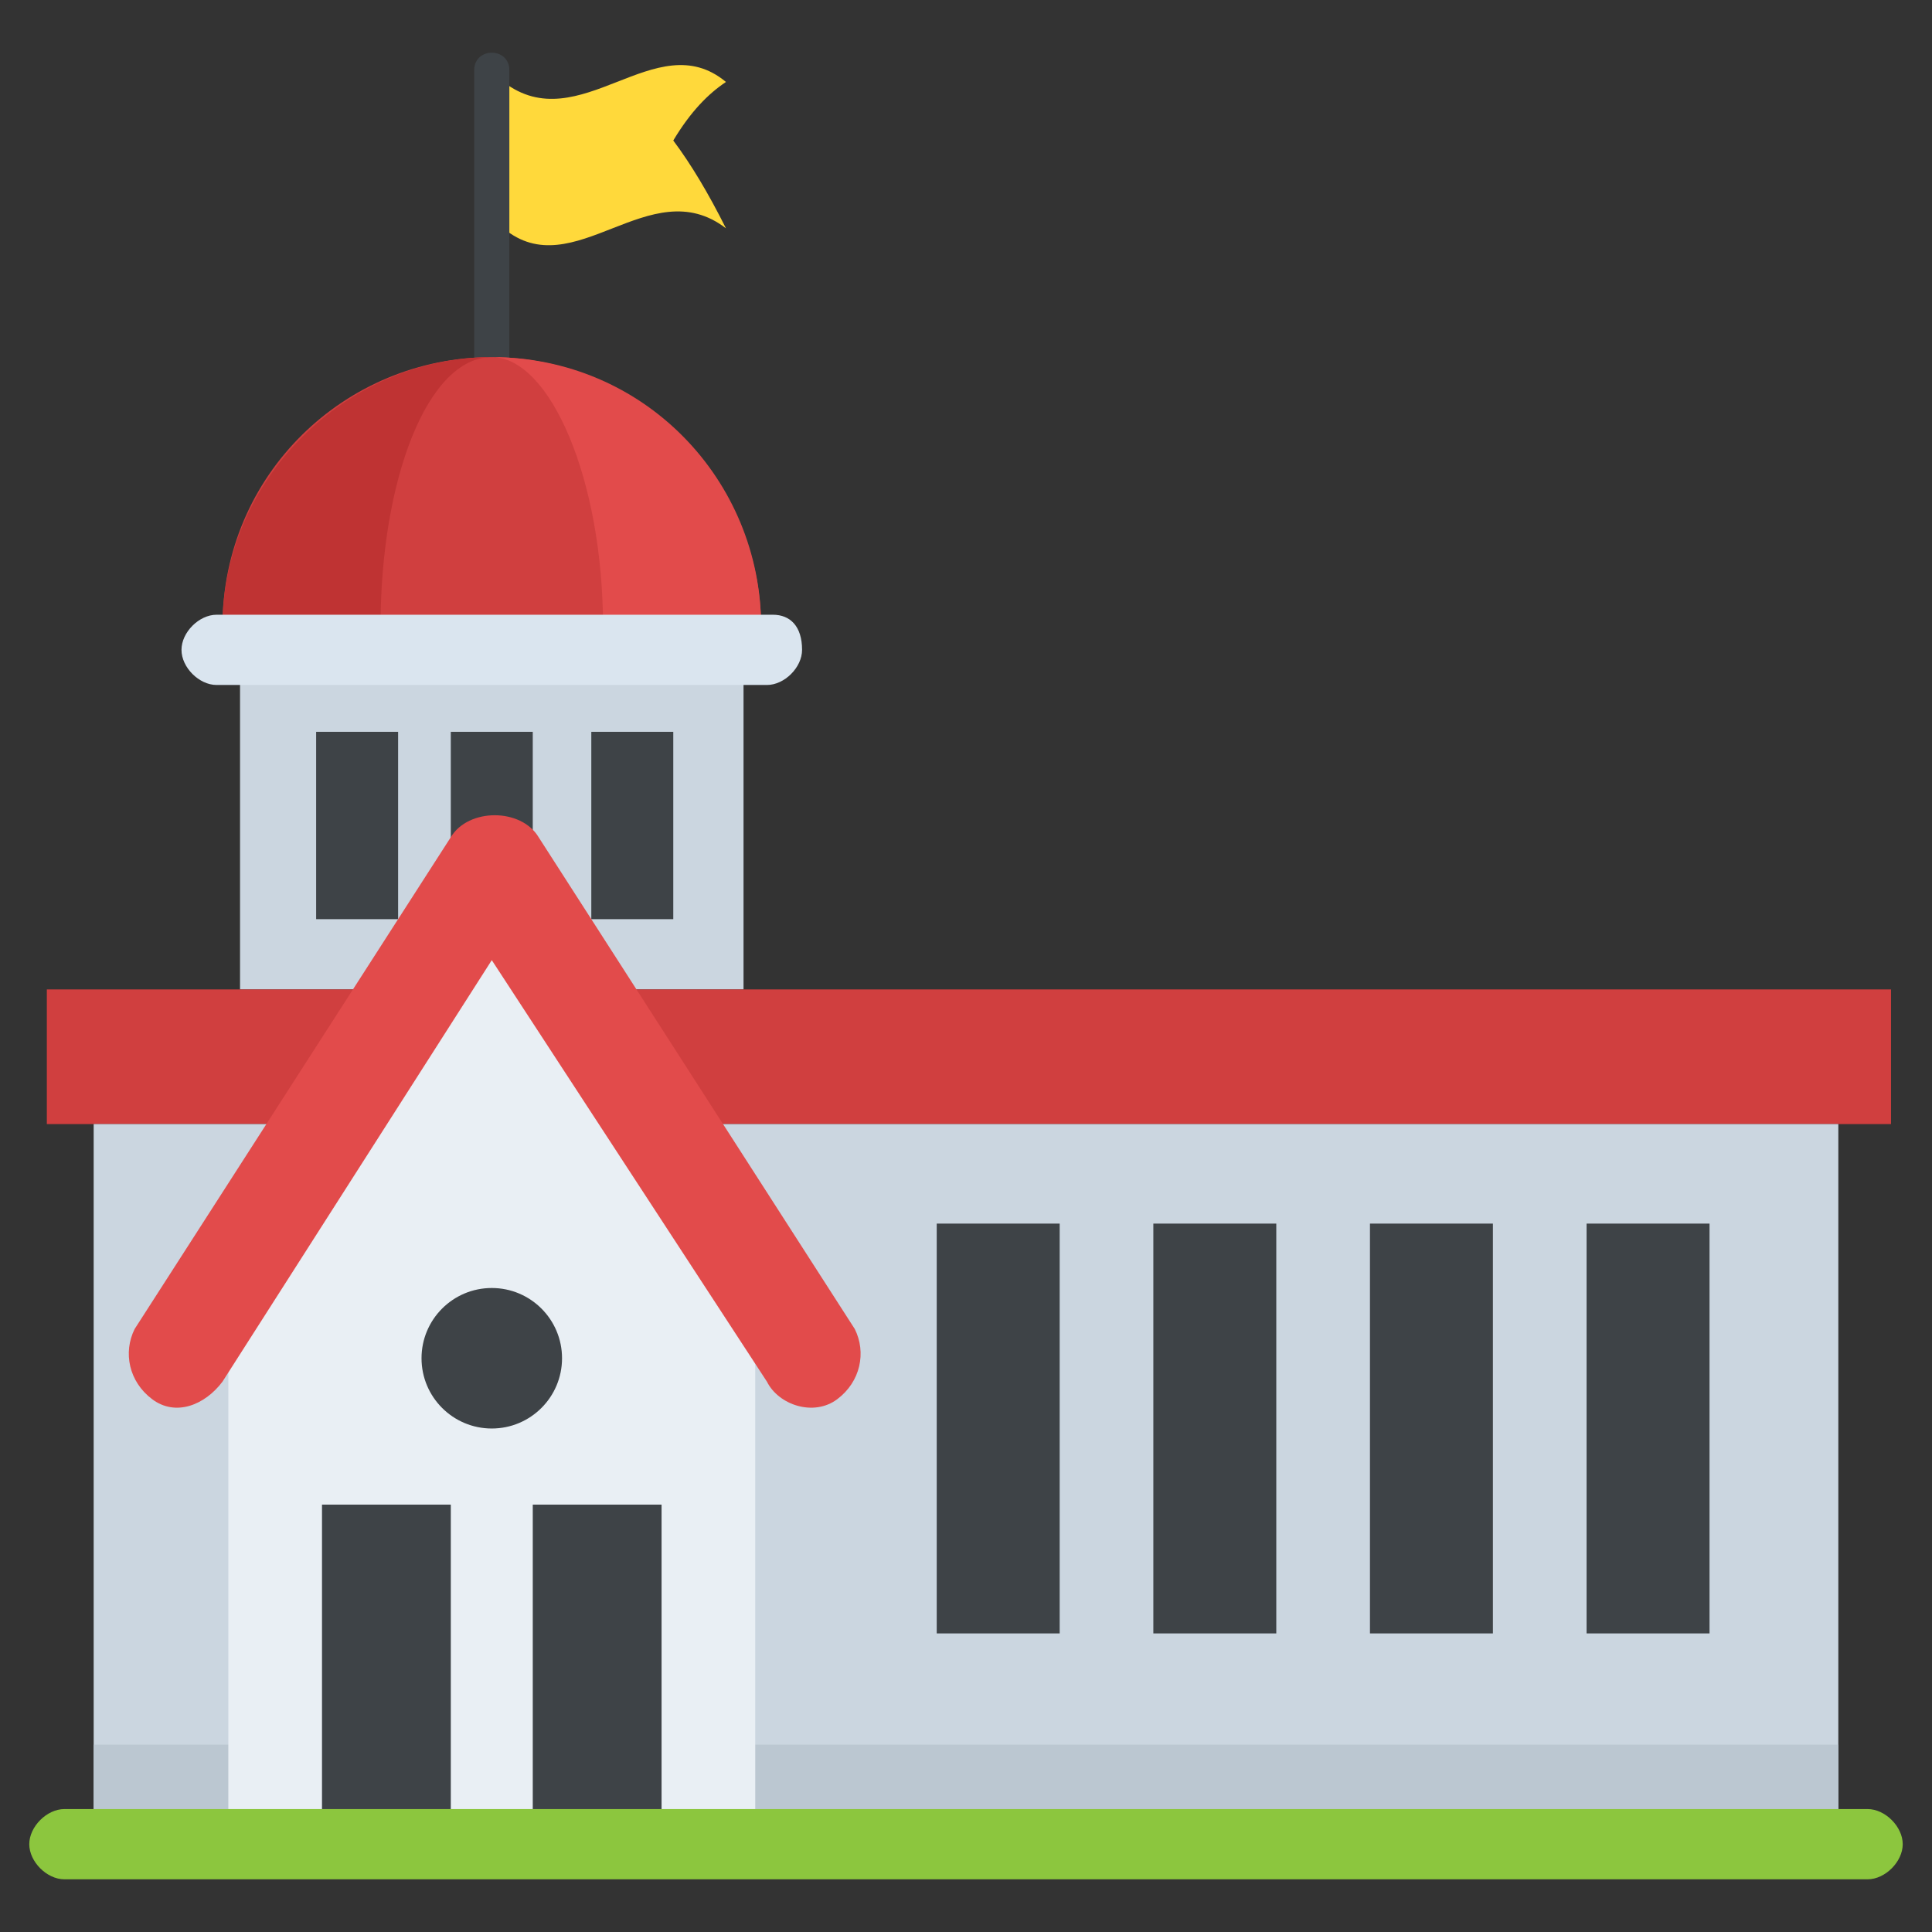 <?xml version="1.0" encoding="utf-8"?>
<!-- Generator: Adobe Illustrator 21.1.0, SVG Export Plug-In . SVG Version: 6.00 Build 0)  -->
<svg version="1.1" id="Layer_1" xmlns="http://www.w3.org/2000/svg" xmlns:xlink="http://www.w3.org/1999/xlink" x="0px" y="0px"
	 viewBox="0 0 33 33" style="enable-background:new 0 0 33 33;" xml:space="preserve">
<rect x="0" y="0" width="33" height="33" fill="#333333" stroke="none"/>
<style type="text/css">
	.st0{fill:#DAE5EF;}
	.st1{fill:#CBD6E0;}
	.st2{fill:#D03F3F;}
	.st3{fill:#BF3333;}
	.st4{fill:#E24B4B;}
	.st5{fill:#6D4135;}
	.st6{fill:#5B331D;}
	.st7{fill:#3E4347;}
	.st8{fill:#4E99D2;}
	.st9{fill:#65B1EF;}
	.st10{fill:#FFDC97;}
	.st11{fill:#FFCD7D;}
	.st12{fill:#FFE9AB;}
	.st13{fill:#31373A;}
	.st14{fill:#8CC63E;}
	.st15{fill:#FFD93B;}
	.st16{fill:#F4C534;}
	.st17{fill:#59A5E0;}
	.st18{fill:#DEE4E9;}
	.st19{fill:#D3D9DD;}
	.st20{fill:#FFFFFF;}
	.st21{fill:#2AB4CD;}
	.st22{fill:#1DA9BF;}
	.st23{fill:#E9EFF4;}
	.st24{fill:#7FB239;}
	.st25{fill:#719D34;}
	.st26{opacity:0.5;}
	.st27{fill:#BBC7D1;}
	.st28{fill:#E84D88;}
	.st29{fill:#D23F77;}
	.st30{fill:#633B2A;}
	.st31{fill:#E9B02C;}
	.st32{fill:#38C0DC;}
	.st33{fill:#45CBEA;}
	.st34{fill:#5A5F63;}
	.st35{fill:#E18823;}
	.st36{fill:#CF7519;}
	.st37{fill:#428DC3;}
	.st38{fill:#8D9BA3;}
	.st39{fill:#7B8B92;}
	.st40{fill:#ACB9C1;}
	.st41{fill:#846144;}
	.st42{fill:#7A5B44;}
	.st43{fill:#6B503B;}
	.st44{fill:#F29A2E;}
	.st45{fill:#728389;}
	.st46{fill:#FFD68D;}
	.st47{fill:#8F6D52;}
	.st48{fill:#84939A;}
	.st49{opacity:0.1;}
	.st50{fill:#89664C;}
	.st51{opacity:0.15;}
	.st52{fill:#DE9C25;}
	.st53{fill:#2AB4CD;stroke:#FFFFFF;stroke-width:0.5;stroke-linecap:round;stroke-linejoin:round;stroke-miterlimit:10;}
	.st54{fill:#FC97B2;}
	.st55{fill:#E88EA7;}
	.st56{opacity:0.2;}
	.st57{fill:#BB3166;}
	.st58{opacity:0.35;}
	.st59{opacity:0.6;}
	.st60{fill:#F9D087;}
	.st61{fill:#A5856D;}
	.st62{fill:#5C4533;}
	.st63{fill:#9A795F;}
	.st64{fill:#512A1B;}
	.st65{fill:#492418;}
	.st66{fill:#BE630E;}
	.st67{fill:none;}
	.st68{opacity:0.5;fill:#E18823;}
	.st69{opacity:0.1;fill:#FFFFFF;}
	.st70{fill:#FCCB7C;}
	.st71{opacity:0.15;fill:#FFFFFF;}
	.st72{opacity:0.2;fill:#FFFFFF;}
	.st73{opacity:0.5;fill:#CBD6E0;}
</style>
<g>
	<g>
		<g>
			<path class="st15" d="M11.5,2.4c0.3,0.4,0.6,0.9,0.9,1.5c-1.3-1-2.6,1-3.8,0V1.4c1.3,1,2.6-1,3.8,0C12.1,1.6,11.8,1.9,11.5,2.4z"
				/>
		</g>
		<g>
			<path class="st7" d="M8.7,1.2v5.6H8.1V1.2C8.1,0.8,8.7,0.8,8.7,1.2z"/>
		</g>
	</g>
	<g>
		<g>
			<g>
				<g>
					<rect x="4.1" y="11.4" class="st1" width="8.6" height="5.5"/>
				</g>
				<g>
					<g>
						<g>
							<rect x="5.4" y="12.5" class="st7" width="1.4" height="3.2"/>
						</g>
					</g>
					<g>
						<g>
							<rect x="7.7" y="12.5" class="st7" width="1.4" height="3.2"/>
						</g>
					</g>
					<g>
						<g>
							<rect x="10.1" y="12.5" class="st7" width="1.4" height="3.2"/>
						</g>
					</g>
				</g>
			</g>
			<g>
				<path class="st2" d="M3.8,10.7c0-2.6,2.1-4.6,4.6-4.6S13,8.2,13,10.7"/>
			</g>
			<g>
				<path class="st3" d="M8.4,6.1c-1.1,0-1.9,2.1-1.9,4.6H3.8C3.8,8.2,5.9,6.1,8.4,6.1z"/>
				<path class="st4" d="M13,10.7h-2.7c0-2.5-0.9-4.6-1.9-4.6C11,6.1,13,8.2,13,10.7z"/>
			</g>
			<g>
				<path class="st0" d="M13.7,11.1L13.7,11.1c0,0.3-0.3,0.6-0.6,0.6H3.7c-0.3,0-0.6-0.3-0.6-0.6v0c0-0.3,0.3-0.6,0.6-0.6h9.5
					C13.5,10.5,13.7,10.7,13.7,11.1z"/>
			</g>
		</g>
		<g>
			<g>
				<rect x="0.8" y="16.9" class="st2" width="31.5" height="2.3"/>
			</g>
			<g>
				<rect x="1.6" y="19.2" class="st1" width="29.8" height="11.8"/>
			</g>
			<g>
				<rect x="1.6" y="29.8" class="st27" width="29.8" height="1.2"/>
			</g>
			<g>
				<g>
					<polygon class="st23" points="12.9,20.6 12.9,31 3.9,31 3.9,20.6 5.1,20.6 8.4,15.5 11.7,20.6 					"/>
				</g>
			</g>
			<g>
				<g>
					<rect x="5.5" y="25.7" class="st7" width="2.2" height="5.3"/>
				</g>
				<g>
					<rect x="9.1" y="25.7" class="st7" width="2.2" height="5.3"/>
				</g>
			</g>
			<g>
				<circle class="st7" cx="8.4" cy="23.2" r="1.2"/>
			</g>
			<g>
				<g>
					<g>
						<rect x="16" y="20.9" class="st7" width="2.1" height="7"/>
					</g>
				</g>
				<g>
					<g>
						<rect x="19.7" y="20.9" class="st7" width="2.1" height="7"/>
					</g>
				</g>
				<g>
					<g>
						<rect x="23.4" y="20.9" class="st7" width="2.1" height="7"/>
					</g>
				</g>
				<g>
					<g>
						<rect x="27.1" y="20.9" class="st7" width="2.1" height="7"/>
					</g>
				</g>
			</g>
			<g>
				<path class="st14" d="M32.5,31.5c0,0.3-0.3,0.6-0.6,0.6H1.1c-0.3,0-0.6-0.3-0.6-0.6c0-0.3,0.3-0.6,0.6-0.6h30.8
					C32.2,30.9,32.5,31.2,32.5,31.5z"/>
			</g>
			<g>
				<g>
					<g>
						<path class="st4" d="M14.3,23.9c-0.4,0.3-1,0.1-1.2-0.3l-4.7-7.2l-4.6,7.2C3.5,24,3,24.2,2.6,23.9c-0.4-0.3-0.5-0.8-0.3-1.2
							l5.4-8.4c0.3-0.5,1.2-0.5,1.5,0l5.4,8.4C14.8,23.1,14.7,23.6,14.3,23.9z"/>
					</g>
				</g>
			</g>
		</g>
	</g>
</g>
</svg>
